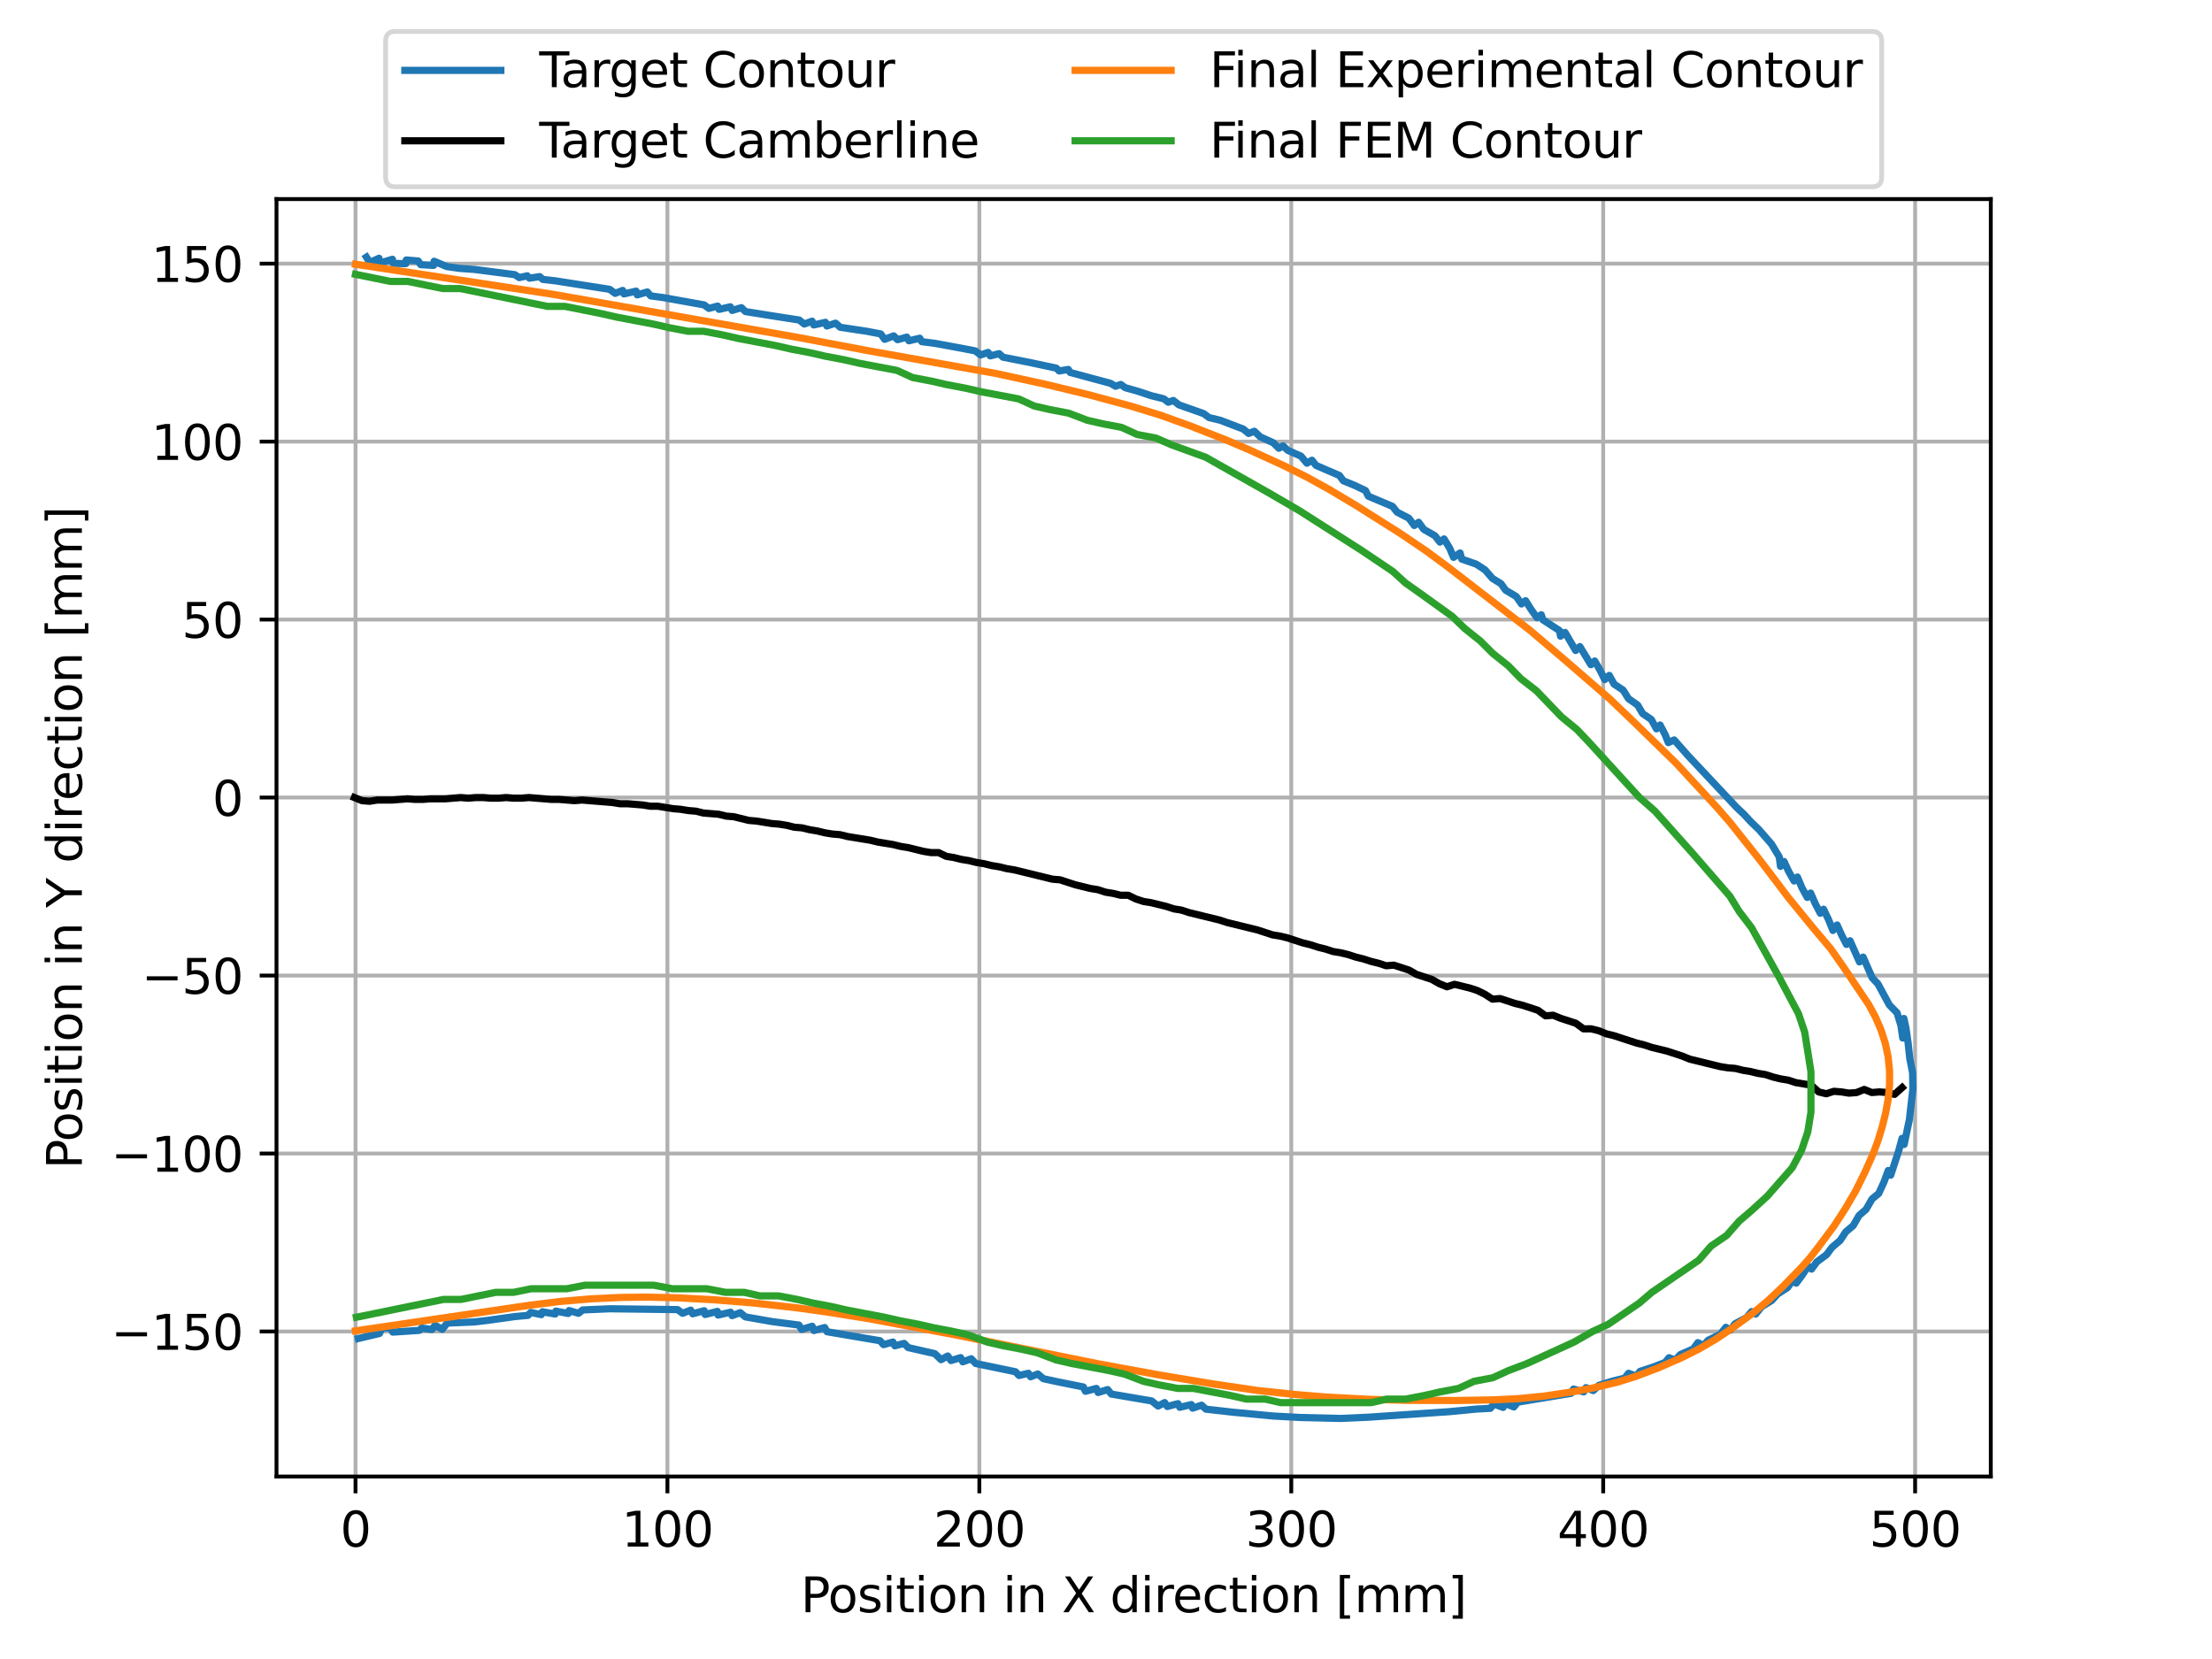 <?xml version="1.0" encoding="utf-8" standalone="no"?>
<!DOCTYPE svg PUBLIC "-//W3C//DTD SVG 1.1//EN"
  "http://www.w3.org/Graphics/SVG/1.1/DTD/svg11.dtd">
<svg height="345.6pt" version="1.1" viewBox="0 0 460.8 345.6" width="460.8pt" xmlns="http://www.w3.org/2000/svg" xmlns:xlink="http://www.w3.org/1999/xlink">
 <defs>
  <style type="text/css">*{stroke-linecap:butt;stroke-linejoin:round;}</style>
 </defs>
 <g id="figure_1">
  <g id="patch_1">
   <path d="M 0 345.6 
L 460.8 345.6 
L 460.8 0 
L 0 0 
z
" style="fill:#ffffff;"/>
  </g>
  <g id="axes_1">
   <g id="patch_2">
    <path d="M 57.6 307.584 
L 414.72 307.584 
L 414.72 41.472 
L 57.6 41.472 
z
" style="fill:#ffffff;"/>
   </g>
   <g id="matplotlib.axis_1">
    <g id="xtick_1">
     <g id="line2d_1">
      <path clip-path="url(#pd6fbc58d78)" d="M 74.059 307.584 
L 74.059 41.472 
" style="fill:none;stroke:#b0b0b0;stroke-linecap:square;stroke-width:0.8;"/>
     </g>
     <g id="line2d_2">
      <defs>
       <path d="M 0 0 
L 0 3.5 
" id="m09c20e1df4" style="stroke:#000000;stroke-width:0.8;"/>
      </defs>
      <g>
       <use style="stroke:#000000;stroke-width:0.8;" x="74.059" xlink:href="#m09c20e1df4" y="307.584"/>
      </g>
     </g>
     <g id="text_1">
      <!-- 0 -->
      <g transform="translate(70.877 322.182)scale(0.1 -0.1)">
       <defs>
        <path d="M 2034 4250 
Q 1547 4250 1301 3770 
Q 1056 3291 1056 2328 
Q 1056 1369 1301 889 
Q 1547 409 2034 409 
Q 2525 409 2770 889 
Q 3016 1369 3016 2328 
Q 3016 3291 2770 3770 
Q 2525 4250 2034 4250 
z
M 2034 4750 
Q 2819 4750 3233 4129 
Q 3647 3509 3647 2328 
Q 3647 1150 3233 529 
Q 2819 -91 2034 -91 
Q 1250 -91 836 529 
Q 422 1150 422 2328 
Q 422 3509 836 4129 
Q 1250 4750 2034 4750 
z
" id="DejaVuSans-30" transform="scale(0.016)"/>
       </defs>
       <use xlink:href="#DejaVuSans-30"/>
      </g>
     </g>
    </g>
    <g id="xtick_2">
     <g id="line2d_3">
      <path clip-path="url(#pd6fbc58d78)" d="M 139.038 307.584 
L 139.038 41.472 
" style="fill:none;stroke:#b0b0b0;stroke-linecap:square;stroke-width:0.8;"/>
     </g>
     <g id="line2d_4">
      <g>
       <use style="stroke:#000000;stroke-width:0.8;" x="139.038" xlink:href="#m09c20e1df4" y="307.584"/>
      </g>
     </g>
     <g id="text_2">
      <!-- 100 -->
      <g transform="translate(129.494 322.182)scale(0.1 -0.1)">
       <defs>
        <path d="M 794 531 
L 1825 531 
L 1825 4091 
L 703 3866 
L 703 4441 
L 1819 4666 
L 2450 4666 
L 2450 531 
L 3481 531 
L 3481 0 
L 794 0 
L 794 531 
z
" id="DejaVuSans-31" transform="scale(0.016)"/>
       </defs>
       <use xlink:href="#DejaVuSans-31"/>
       <use x="63.623" xlink:href="#DejaVuSans-30"/>
       <use x="127.246" xlink:href="#DejaVuSans-30"/>
      </g>
     </g>
    </g>
    <g id="xtick_3">
     <g id="line2d_5">
      <path clip-path="url(#pd6fbc58d78)" d="M 204.017 307.584 
L 204.017 41.472 
" style="fill:none;stroke:#b0b0b0;stroke-linecap:square;stroke-width:0.8;"/>
     </g>
     <g id="line2d_6">
      <g>
       <use style="stroke:#000000;stroke-width:0.8;" x="204.017" xlink:href="#m09c20e1df4" y="307.584"/>
      </g>
     </g>
     <g id="text_3">
      <!-- 200 -->
      <g transform="translate(194.473 322.182)scale(0.1 -0.1)">
       <defs>
        <path d="M 1228 531 
L 3431 531 
L 3431 0 
L 469 0 
L 469 531 
Q 828 903 1448 1529 
Q 2069 2156 2228 2338 
Q 2531 2678 2651 2914 
Q 2772 3150 2772 3378 
Q 2772 3750 2511 3984 
Q 2250 4219 1831 4219 
Q 1534 4219 1204 4116 
Q 875 4013 500 3803 
L 500 4441 
Q 881 4594 1212 4672 
Q 1544 4750 1819 4750 
Q 2544 4750 2975 4387 
Q 3406 4025 3406 3419 
Q 3406 3131 3298 2873 
Q 3191 2616 2906 2266 
Q 2828 2175 2409 1742 
Q 1991 1309 1228 531 
z
" id="DejaVuSans-32" transform="scale(0.016)"/>
       </defs>
       <use xlink:href="#DejaVuSans-32"/>
       <use x="63.623" xlink:href="#DejaVuSans-30"/>
       <use x="127.246" xlink:href="#DejaVuSans-30"/>
      </g>
     </g>
    </g>
    <g id="xtick_4">
     <g id="line2d_7">
      <path clip-path="url(#pd6fbc58d78)" d="M 268.996 307.584 
L 268.996 41.472 
" style="fill:none;stroke:#b0b0b0;stroke-linecap:square;stroke-width:0.8;"/>
     </g>
     <g id="line2d_8">
      <g>
       <use style="stroke:#000000;stroke-width:0.8;" x="268.996" xlink:href="#m09c20e1df4" y="307.584"/>
      </g>
     </g>
     <g id="text_4">
      <!-- 300 -->
      <g transform="translate(259.452 322.182)scale(0.1 -0.1)">
       <defs>
        <path d="M 2597 2516 
Q 3050 2419 3304 2112 
Q 3559 1806 3559 1356 
Q 3559 666 3084 287 
Q 2609 -91 1734 -91 
Q 1441 -91 1130 -33 
Q 819 25 488 141 
L 488 750 
Q 750 597 1062 519 
Q 1375 441 1716 441 
Q 2309 441 2620 675 
Q 2931 909 2931 1356 
Q 2931 1769 2642 2001 
Q 2353 2234 1838 2234 
L 1294 2234 
L 1294 2753 
L 1863 2753 
Q 2328 2753 2575 2939 
Q 2822 3125 2822 3475 
Q 2822 3834 2567 4026 
Q 2313 4219 1838 4219 
Q 1578 4219 1281 4162 
Q 984 4106 628 3988 
L 628 4550 
Q 988 4650 1302 4700 
Q 1616 4750 1894 4750 
Q 2613 4750 3031 4423 
Q 3450 4097 3450 3541 
Q 3450 3153 3228 2886 
Q 3006 2619 2597 2516 
z
" id="DejaVuSans-33" transform="scale(0.016)"/>
       </defs>
       <use xlink:href="#DejaVuSans-33"/>
       <use x="63.623" xlink:href="#DejaVuSans-30"/>
       <use x="127.246" xlink:href="#DejaVuSans-30"/>
      </g>
     </g>
    </g>
    <g id="xtick_5">
     <g id="line2d_9">
      <path clip-path="url(#pd6fbc58d78)" d="M 333.975 307.584 
L 333.975 41.472 
" style="fill:none;stroke:#b0b0b0;stroke-linecap:square;stroke-width:0.8;"/>
     </g>
     <g id="line2d_10">
      <g>
       <use style="stroke:#000000;stroke-width:0.8;" x="333.975" xlink:href="#m09c20e1df4" y="307.584"/>
      </g>
     </g>
     <g id="text_5">
      <!-- 400 -->
      <g transform="translate(324.431 322.182)scale(0.1 -0.1)">
       <defs>
        <path d="M 2419 4116 
L 825 1625 
L 2419 1625 
L 2419 4116 
z
M 2253 4666 
L 3047 4666 
L 3047 1625 
L 3713 1625 
L 3713 1100 
L 3047 1100 
L 3047 0 
L 2419 0 
L 2419 1100 
L 313 1100 
L 313 1709 
L 2253 4666 
z
" id="DejaVuSans-34" transform="scale(0.016)"/>
       </defs>
       <use xlink:href="#DejaVuSans-34"/>
       <use x="63.623" xlink:href="#DejaVuSans-30"/>
       <use x="127.246" xlink:href="#DejaVuSans-30"/>
      </g>
     </g>
    </g>
    <g id="xtick_6">
     <g id="line2d_11">
      <path clip-path="url(#pd6fbc58d78)" d="M 398.954 307.584 
L 398.954 41.472 
" style="fill:none;stroke:#b0b0b0;stroke-linecap:square;stroke-width:0.8;"/>
     </g>
     <g id="line2d_12">
      <g>
       <use style="stroke:#000000;stroke-width:0.8;" x="398.954" xlink:href="#m09c20e1df4" y="307.584"/>
      </g>
     </g>
     <g id="text_6">
      <!-- 500 -->
      <g transform="translate(389.41 322.182)scale(0.1 -0.1)">
       <defs>
        <path d="M 691 4666 
L 3169 4666 
L 3169 4134 
L 1269 4134 
L 1269 2991 
Q 1406 3038 1543 3061 
Q 1681 3084 1819 3084 
Q 2600 3084 3056 2656 
Q 3513 2228 3513 1497 
Q 3513 744 3044 326 
Q 2575 -91 1722 -91 
Q 1428 -91 1123 -41 
Q 819 9 494 109 
L 494 744 
Q 775 591 1075 516 
Q 1375 441 1709 441 
Q 2250 441 2565 725 
Q 2881 1009 2881 1497 
Q 2881 1984 2565 2268 
Q 2250 2553 1709 2553 
Q 1456 2553 1204 2497 
Q 953 2441 691 2322 
L 691 4666 
z
" id="DejaVuSans-35" transform="scale(0.016)"/>
       </defs>
       <use xlink:href="#DejaVuSans-35"/>
       <use x="63.623" xlink:href="#DejaVuSans-30"/>
       <use x="127.246" xlink:href="#DejaVuSans-30"/>
      </g>
     </g>
    </g>
    <g id="text_7">
     <!-- Position in X direction [mm] -->
     <g transform="translate(166.805 335.861)scale(0.1 -0.1)">
      <defs>
       <path d="M 1259 4147 
L 1259 2394 
L 2053 2394 
Q 2494 2394 2734 2622 
Q 2975 2850 2975 3272 
Q 2975 3691 2734 3919 
Q 2494 4147 2053 4147 
L 1259 4147 
z
M 628 4666 
L 2053 4666 
Q 2838 4666 3239 4311 
Q 3641 3956 3641 3272 
Q 3641 2581 3239 2228 
Q 2838 1875 2053 1875 
L 1259 1875 
L 1259 0 
L 628 0 
L 628 4666 
z
" id="DejaVuSans-50" transform="scale(0.016)"/>
       <path d="M 1959 3097 
Q 1497 3097 1228 2736 
Q 959 2375 959 1747 
Q 959 1119 1226 758 
Q 1494 397 1959 397 
Q 2419 397 2687 759 
Q 2956 1122 2956 1747 
Q 2956 2369 2687 2733 
Q 2419 3097 1959 3097 
z
M 1959 3584 
Q 2709 3584 3137 3096 
Q 3566 2609 3566 1747 
Q 3566 888 3137 398 
Q 2709 -91 1959 -91 
Q 1206 -91 779 398 
Q 353 888 353 1747 
Q 353 2609 779 3096 
Q 1206 3584 1959 3584 
z
" id="DejaVuSans-6f" transform="scale(0.016)"/>
       <path d="M 2834 3397 
L 2834 2853 
Q 2591 2978 2328 3040 
Q 2066 3103 1784 3103 
Q 1356 3103 1142 2972 
Q 928 2841 928 2578 
Q 928 2378 1081 2264 
Q 1234 2150 1697 2047 
L 1894 2003 
Q 2506 1872 2764 1633 
Q 3022 1394 3022 966 
Q 3022 478 2636 193 
Q 2250 -91 1575 -91 
Q 1294 -91 989 -36 
Q 684 19 347 128 
L 347 722 
Q 666 556 975 473 
Q 1284 391 1588 391 
Q 1994 391 2212 530 
Q 2431 669 2431 922 
Q 2431 1156 2273 1281 
Q 2116 1406 1581 1522 
L 1381 1569 
Q 847 1681 609 1914 
Q 372 2147 372 2553 
Q 372 3047 722 3315 
Q 1072 3584 1716 3584 
Q 2034 3584 2315 3537 
Q 2597 3491 2834 3397 
z
" id="DejaVuSans-73" transform="scale(0.016)"/>
       <path d="M 603 3500 
L 1178 3500 
L 1178 0 
L 603 0 
L 603 3500 
z
M 603 4863 
L 1178 4863 
L 1178 4134 
L 603 4134 
L 603 4863 
z
" id="DejaVuSans-69" transform="scale(0.016)"/>
       <path d="M 1172 4494 
L 1172 3500 
L 2356 3500 
L 2356 3053 
L 1172 3053 
L 1172 1153 
Q 1172 725 1289 603 
Q 1406 481 1766 481 
L 2356 481 
L 2356 0 
L 1766 0 
Q 1100 0 847 248 
Q 594 497 594 1153 
L 594 3053 
L 172 3053 
L 172 3500 
L 594 3500 
L 594 4494 
L 1172 4494 
z
" id="DejaVuSans-74" transform="scale(0.016)"/>
       <path d="M 3513 2113 
L 3513 0 
L 2938 0 
L 2938 2094 
Q 2938 2591 2744 2837 
Q 2550 3084 2163 3084 
Q 1697 3084 1428 2787 
Q 1159 2491 1159 1978 
L 1159 0 
L 581 0 
L 581 3500 
L 1159 3500 
L 1159 2956 
Q 1366 3272 1645 3428 
Q 1925 3584 2291 3584 
Q 2894 3584 3203 3211 
Q 3513 2838 3513 2113 
z
" id="DejaVuSans-6e" transform="scale(0.016)"/>
       <path id="DejaVuSans-20" transform="scale(0.016)"/>
       <path d="M 403 4666 
L 1081 4666 
L 2241 2931 
L 3406 4666 
L 4084 4666 
L 2584 2425 
L 4184 0 
L 3506 0 
L 2194 1984 
L 872 0 
L 191 0 
L 1856 2491 
L 403 4666 
z
" id="DejaVuSans-58" transform="scale(0.016)"/>
       <path d="M 2906 2969 
L 2906 4863 
L 3481 4863 
L 3481 0 
L 2906 0 
L 2906 525 
Q 2725 213 2448 61 
Q 2172 -91 1784 -91 
Q 1150 -91 751 415 
Q 353 922 353 1747 
Q 353 2572 751 3078 
Q 1150 3584 1784 3584 
Q 2172 3584 2448 3432 
Q 2725 3281 2906 2969 
z
M 947 1747 
Q 947 1113 1208 752 
Q 1469 391 1925 391 
Q 2381 391 2643 752 
Q 2906 1113 2906 1747 
Q 2906 2381 2643 2742 
Q 2381 3103 1925 3103 
Q 1469 3103 1208 2742 
Q 947 2381 947 1747 
z
" id="DejaVuSans-64" transform="scale(0.016)"/>
       <path d="M 2631 2963 
Q 2534 3019 2420 3045 
Q 2306 3072 2169 3072 
Q 1681 3072 1420 2755 
Q 1159 2438 1159 1844 
L 1159 0 
L 581 0 
L 581 3500 
L 1159 3500 
L 1159 2956 
Q 1341 3275 1631 3429 
Q 1922 3584 2338 3584 
Q 2397 3584 2469 3576 
Q 2541 3569 2628 3553 
L 2631 2963 
z
" id="DejaVuSans-72" transform="scale(0.016)"/>
       <path d="M 3597 1894 
L 3597 1613 
L 953 1613 
Q 991 1019 1311 708 
Q 1631 397 2203 397 
Q 2534 397 2845 478 
Q 3156 559 3463 722 
L 3463 178 
Q 3153 47 2828 -22 
Q 2503 -91 2169 -91 
Q 1331 -91 842 396 
Q 353 884 353 1716 
Q 353 2575 817 3079 
Q 1281 3584 2069 3584 
Q 2775 3584 3186 3129 
Q 3597 2675 3597 1894 
z
M 3022 2063 
Q 3016 2534 2758 2815 
Q 2500 3097 2075 3097 
Q 1594 3097 1305 2825 
Q 1016 2553 972 2059 
L 3022 2063 
z
" id="DejaVuSans-65" transform="scale(0.016)"/>
       <path d="M 3122 3366 
L 3122 2828 
Q 2878 2963 2633 3030 
Q 2388 3097 2138 3097 
Q 1578 3097 1268 2742 
Q 959 2388 959 1747 
Q 959 1106 1268 751 
Q 1578 397 2138 397 
Q 2388 397 2633 464 
Q 2878 531 3122 666 
L 3122 134 
Q 2881 22 2623 -34 
Q 2366 -91 2075 -91 
Q 1284 -91 818 406 
Q 353 903 353 1747 
Q 353 2603 823 3093 
Q 1294 3584 2113 3584 
Q 2378 3584 2631 3529 
Q 2884 3475 3122 3366 
z
" id="DejaVuSans-63" transform="scale(0.016)"/>
       <path d="M 550 4863 
L 1875 4863 
L 1875 4416 
L 1125 4416 
L 1125 -397 
L 1875 -397 
L 1875 -844 
L 550 -844 
L 550 4863 
z
" id="DejaVuSans-5b" transform="scale(0.016)"/>
       <path d="M 3328 2828 
Q 3544 3216 3844 3400 
Q 4144 3584 4550 3584 
Q 5097 3584 5394 3201 
Q 5691 2819 5691 2113 
L 5691 0 
L 5113 0 
L 5113 2094 
Q 5113 2597 4934 2840 
Q 4756 3084 4391 3084 
Q 3944 3084 3684 2787 
Q 3425 2491 3425 1978 
L 3425 0 
L 2847 0 
L 2847 2094 
Q 2847 2600 2669 2842 
Q 2491 3084 2119 3084 
Q 1678 3084 1418 2786 
Q 1159 2488 1159 1978 
L 1159 0 
L 581 0 
L 581 3500 
L 1159 3500 
L 1159 2956 
Q 1356 3278 1631 3431 
Q 1906 3584 2284 3584 
Q 2666 3584 2933 3390 
Q 3200 3197 3328 2828 
z
" id="DejaVuSans-6d" transform="scale(0.016)"/>
       <path d="M 1947 4863 
L 1947 -844 
L 622 -844 
L 622 -397 
L 1369 -397 
L 1369 4416 
L 622 4416 
L 622 4863 
L 1947 4863 
z
" id="DejaVuSans-5d" transform="scale(0.016)"/>
      </defs>
      <use xlink:href="#DejaVuSans-50"/>
      <use x="56.678" xlink:href="#DejaVuSans-6f"/>
      <use x="117.859" xlink:href="#DejaVuSans-73"/>
      <use x="169.959" xlink:href="#DejaVuSans-69"/>
      <use x="197.742" xlink:href="#DejaVuSans-74"/>
      <use x="236.951" xlink:href="#DejaVuSans-69"/>
      <use x="264.734" xlink:href="#DejaVuSans-6f"/>
      <use x="325.916" xlink:href="#DejaVuSans-6e"/>
      <use x="389.295" xlink:href="#DejaVuSans-20"/>
      <use x="421.082" xlink:href="#DejaVuSans-69"/>
      <use x="448.865" xlink:href="#DejaVuSans-6e"/>
      <use x="512.244" xlink:href="#DejaVuSans-20"/>
      <use x="544.031" xlink:href="#DejaVuSans-58"/>
      <use x="612.537" xlink:href="#DejaVuSans-20"/>
      <use x="644.324" xlink:href="#DejaVuSans-64"/>
      <use x="707.801" xlink:href="#DejaVuSans-69"/>
      <use x="735.584" xlink:href="#DejaVuSans-72"/>
      <use x="774.447" xlink:href="#DejaVuSans-65"/>
      <use x="835.971" xlink:href="#DejaVuSans-63"/>
      <use x="890.951" xlink:href="#DejaVuSans-74"/>
      <use x="930.16" xlink:href="#DejaVuSans-69"/>
      <use x="957.943" xlink:href="#DejaVuSans-6f"/>
      <use x="1019.125" xlink:href="#DejaVuSans-6e"/>
      <use x="1082.504" xlink:href="#DejaVuSans-20"/>
      <use x="1114.291" xlink:href="#DejaVuSans-5b"/>
      <use x="1153.305" xlink:href="#DejaVuSans-6d"/>
      <use x="1250.717" xlink:href="#DejaVuSans-6d"/>
      <use x="1348.129" xlink:href="#DejaVuSans-5d"/>
     </g>
    </g>
   </g>
   <g id="matplotlib.axis_2">
    <g id="ytick_1">
     <g id="line2d_13">
      <path clip-path="url(#pd6fbc58d78)" d="M 57.6 277.369 
L 414.72 277.369 
" style="fill:none;stroke:#b0b0b0;stroke-linecap:square;stroke-width:0.8;"/>
     </g>
     <g id="line2d_14">
      <defs>
       <path d="M 0 0 
L -3.5 0 
" id="m21bf55f137" style="stroke:#000000;stroke-width:0.8;"/>
      </defs>
      <g>
       <use style="stroke:#000000;stroke-width:0.8;" x="57.6" xlink:href="#m21bf55f137" y="277.369"/>
      </g>
     </g>
     <g id="text_8">
      <!-- −150 -->
      <g transform="translate(23.133 281.168)scale(0.1 -0.1)">
       <defs>
        <path d="M 678 2272 
L 4684 2272 
L 4684 1741 
L 678 1741 
L 678 2272 
z
" id="DejaVuSans-2212" transform="scale(0.016)"/>
       </defs>
       <use xlink:href="#DejaVuSans-2212"/>
       <use x="83.789" xlink:href="#DejaVuSans-31"/>
       <use x="147.412" xlink:href="#DejaVuSans-35"/>
       <use x="211.035" xlink:href="#DejaVuSans-30"/>
      </g>
     </g>
    </g>
    <g id="ytick_2">
     <g id="line2d_15">
      <path clip-path="url(#pd6fbc58d78)" d="M 57.6 240.295 
L 414.72 240.295 
" style="fill:none;stroke:#b0b0b0;stroke-linecap:square;stroke-width:0.8;"/>
     </g>
     <g id="line2d_16">
      <g>
       <use style="stroke:#000000;stroke-width:0.8;" x="57.6" xlink:href="#m21bf55f137" y="240.295"/>
      </g>
     </g>
     <g id="text_9">
      <!-- −100 -->
      <g transform="translate(23.133 244.094)scale(0.1 -0.1)">
       <use xlink:href="#DejaVuSans-2212"/>
       <use x="83.789" xlink:href="#DejaVuSans-31"/>
       <use x="147.412" xlink:href="#DejaVuSans-30"/>
       <use x="211.035" xlink:href="#DejaVuSans-30"/>
      </g>
     </g>
    </g>
    <g id="ytick_3">
     <g id="line2d_17">
      <path clip-path="url(#pd6fbc58d78)" d="M 57.6 203.22 
L 414.72 203.22 
" style="fill:none;stroke:#b0b0b0;stroke-linecap:square;stroke-width:0.8;"/>
     </g>
     <g id="line2d_18">
      <g>
       <use style="stroke:#000000;stroke-width:0.8;" x="57.6" xlink:href="#m21bf55f137" y="203.22"/>
      </g>
     </g>
     <g id="text_10">
      <!-- −50 -->
      <g transform="translate(29.495 207.019)scale(0.1 -0.1)">
       <use xlink:href="#DejaVuSans-2212"/>
       <use x="83.789" xlink:href="#DejaVuSans-35"/>
       <use x="147.412" xlink:href="#DejaVuSans-30"/>
      </g>
     </g>
    </g>
    <g id="ytick_4">
     <g id="line2d_19">
      <path clip-path="url(#pd6fbc58d78)" d="M 57.6 166.145 
L 414.72 166.145 
" style="fill:none;stroke:#b0b0b0;stroke-linecap:square;stroke-width:0.8;"/>
     </g>
     <g id="line2d_20">
      <g>
       <use style="stroke:#000000;stroke-width:0.8;" x="57.6" xlink:href="#m21bf55f137" y="166.145"/>
      </g>
     </g>
     <g id="text_11">
      <!-- 0 -->
      <g transform="translate(44.237 169.945)scale(0.1 -0.1)">
       <use xlink:href="#DejaVuSans-30"/>
      </g>
     </g>
    </g>
    <g id="ytick_5">
     <g id="line2d_21">
      <path clip-path="url(#pd6fbc58d78)" d="M 57.6 129.071 
L 414.72 129.071 
" style="fill:none;stroke:#b0b0b0;stroke-linecap:square;stroke-width:0.8;"/>
     </g>
     <g id="line2d_22">
      <g>
       <use style="stroke:#000000;stroke-width:0.8;" x="57.6" xlink:href="#m21bf55f137" y="129.071"/>
      </g>
     </g>
     <g id="text_12">
      <!-- 50 -->
      <g transform="translate(37.875 132.87)scale(0.1 -0.1)">
       <use xlink:href="#DejaVuSans-35"/>
       <use x="63.623" xlink:href="#DejaVuSans-30"/>
      </g>
     </g>
    </g>
    <g id="ytick_6">
     <g id="line2d_23">
      <path clip-path="url(#pd6fbc58d78)" d="M 57.6 91.996 
L 414.72 91.996 
" style="fill:none;stroke:#b0b0b0;stroke-linecap:square;stroke-width:0.8;"/>
     </g>
     <g id="line2d_24">
      <g>
       <use style="stroke:#000000;stroke-width:0.8;" x="57.6" xlink:href="#m21bf55f137" y="91.996"/>
      </g>
     </g>
     <g id="text_13">
      <!-- 100 -->
      <g transform="translate(31.512 95.796)scale(0.1 -0.1)">
       <use xlink:href="#DejaVuSans-31"/>
       <use x="63.623" xlink:href="#DejaVuSans-30"/>
       <use x="127.246" xlink:href="#DejaVuSans-30"/>
      </g>
     </g>
    </g>
    <g id="ytick_7">
     <g id="line2d_25">
      <path clip-path="url(#pd6fbc58d78)" d="M 57.6 54.922 
L 414.72 54.922 
" style="fill:none;stroke:#b0b0b0;stroke-linecap:square;stroke-width:0.8;"/>
     </g>
     <g id="line2d_26">
      <g>
       <use style="stroke:#000000;stroke-width:0.8;" x="57.6" xlink:href="#m21bf55f137" y="54.922"/>
      </g>
     </g>
     <g id="text_14">
      <!-- 150 -->
      <g transform="translate(31.512 58.721)scale(0.1 -0.1)">
       <use xlink:href="#DejaVuSans-31"/>
       <use x="63.623" xlink:href="#DejaVuSans-35"/>
       <use x="127.246" xlink:href="#DejaVuSans-30"/>
      </g>
     </g>
    </g>
    <g id="text_15">
     <!-- Position in Y direction [mm] -->
     <g transform="translate(17.053 243.512)rotate(-90)scale(0.1 -0.1)">
      <defs>
       <path d="M -13 4666 
L 666 4666 
L 1959 2747 
L 3244 4666 
L 3922 4666 
L 2272 2222 
L 2272 0 
L 1638 0 
L 1638 2222 
L -13 4666 
z
" id="DejaVuSans-59" transform="scale(0.016)"/>
      </defs>
      <use xlink:href="#DejaVuSans-50"/>
      <use x="56.678" xlink:href="#DejaVuSans-6f"/>
      <use x="117.859" xlink:href="#DejaVuSans-73"/>
      <use x="169.959" xlink:href="#DejaVuSans-69"/>
      <use x="197.742" xlink:href="#DejaVuSans-74"/>
      <use x="236.951" xlink:href="#DejaVuSans-69"/>
      <use x="264.734" xlink:href="#DejaVuSans-6f"/>
      <use x="325.916" xlink:href="#DejaVuSans-6e"/>
      <use x="389.295" xlink:href="#DejaVuSans-20"/>
      <use x="421.082" xlink:href="#DejaVuSans-69"/>
      <use x="448.865" xlink:href="#DejaVuSans-6e"/>
      <use x="512.244" xlink:href="#DejaVuSans-20"/>
      <use x="544.031" xlink:href="#DejaVuSans-59"/>
      <use x="605.115" xlink:href="#DejaVuSans-20"/>
      <use x="636.902" xlink:href="#DejaVuSans-64"/>
      <use x="700.379" xlink:href="#DejaVuSans-69"/>
      <use x="728.162" xlink:href="#DejaVuSans-72"/>
      <use x="767.025" xlink:href="#DejaVuSans-65"/>
      <use x="828.549" xlink:href="#DejaVuSans-63"/>
      <use x="883.529" xlink:href="#DejaVuSans-74"/>
      <use x="922.738" xlink:href="#DejaVuSans-69"/>
      <use x="950.521" xlink:href="#DejaVuSans-6f"/>
      <use x="1011.703" xlink:href="#DejaVuSans-6e"/>
      <use x="1075.082" xlink:href="#DejaVuSans-20"/>
      <use x="1106.869" xlink:href="#DejaVuSans-5b"/>
      <use x="1145.883" xlink:href="#DejaVuSans-6d"/>
      <use x="1243.295" xlink:href="#DejaVuSans-6d"/>
      <use x="1340.707" xlink:href="#DejaVuSans-5d"/>
     </g>
    </g>
   </g>
   <g id="line2d_27">
    <path clip-path="url(#pd6fbc58d78)" d="M 76.333 53.568 
L 77.04 54.688 
L 78.953 53.796 
L 79.099 54.821 
L 81.751 54.011 
L 81.892 54.861 
L 84.539 54.924 
L 84.633 54.159 
L 87.119 54.364 
L 87.647 55.14 
L 90.331 55.285 
L 90.431 54.422 
L 93.08 55.534 
L 95.754 55.912 
L 98.788 56.125 
L 107.228 57.211 
L 108.17 57.828 
L 109.838 57.454 
L 110.295 57.949 
L 112.418 57.624 
L 113.072 58.205 
L 115.726 58.507 
L 126.991 60.27 
L 128.152 61.113 
L 129.71 60.498 
L 129.976 61.227 
L 132.518 60.65 
L 132.742 61.43 
L 134.84 60.818 
L 135.542 61.636 
L 138.287 62.01 
L 146.687 63.519 
L 147.663 64.247 
L 149.507 63.758 
L 149.795 64.448 
L 152.143 63.912 
L 152.522 64.671 
L 154.444 64.094 
L 155.301 64.908 
L 160.86 65.791 
L 166.489 66.669 
L 167.552 67.503 
L 169.175 66.904 
L 169.52 67.695 
L 171.961 67.142 
L 172.248 67.912 
L 174.061 67.318 
L 175.04 68.175 
L 180.616 69.02 
L 183.47 69.565 
L 184.296 70.688 
L 186.175 69.97 
L 186.976 70.764 
L 188.902 70.231 
L 189.341 70.992 
L 191.604 70.459 
L 192.021 71.175 
L 194.743 71.52 
L 200.368 72.559 
L 203.164 73.096 
L 204.284 73.938 
L 205.839 73.411 
L 206.279 74.134 
L 208.144 73.673 
L 208.945 74.412 
L 214.486 75.501 
L 220.053 76.693 
L 220.651 77.276 
L 222.547 76.958 
L 222.933 77.591 
L 231.312 79.846 
L 232.392 80.463 
L 233.475 80.092 
L 234.419 80.771 
L 237.128 81.53 
L 239.801 82.421 
L 242.448 83.084 
L 243.369 83.794 
L 244.426 83.423 
L 245.593 84.343 
L 250.745 86.162 
L 251.859 86.987 
L 254.185 87.547 
L 259.005 89.383 
L 260.112 90.295 
L 261.301 89.835 
L 262.517 90.997 
L 265.243 92.232 
L 266.412 93.381 
L 267.275 92.882 
L 268.288 93.831 
L 270.993 95.008 
L 272.256 96.496 
L 273.301 95.87 
L 274.155 96.955 
L 279.025 99.052 
L 279.847 100.159 
L 282.248 101.14 
L 284.455 102.193 
L 285.048 103.366 
L 290.094 105.493 
L 291.028 106.677 
L 293.486 107.95 
L 294.617 109.471 
L 295.523 108.798 
L 296.594 110.274 
L 298.915 111.595 
L 299.966 112.934 
L 300.822 112.268 
L 302.006 114.228 
L 302.801 116.109 
L 304.166 115.189 
L 304.517 116.479 
L 307.489 117.503 
L 309.349 118.708 
L 310.912 120.501 
L 312.684 121.594 
L 313.651 122.951 
L 315.878 124.271 
L 316.955 125.822 
L 317.815 125.139 
L 318.915 126.898 
L 320.188 128.69 
L 321.073 128.061 
L 321.429 129.13 
L 324.877 131.365 
L 325.08 132.525 
L 326.03 131.75 
L 328.236 135.513 
L 329.116 134.697 
L 331.414 138.469 
L 332.207 137.701 
L 333.288 139.557 
L 334.299 141.573 
L 335.244 140.701 
L 336.244 142.515 
L 338.134 143.772 
L 339.244 145.546 
L 341.152 146.88 
L 342.185 148.645 
L 344.007 149.896 
L 345.071 151.833 
L 345.823 151.03 
L 346.888 153.055 
L 347.537 154.7 
L 348.769 154.147 
L 351.581 157.343 
L 361.805 168.235 
L 363.332 169.672 
L 364.716 171.178 
L 366.422 172.826 
L 369.046 175.846 
L 370.641 178.48 
L 370.904 180.472 
L 371.642 179.461 
L 372.61 181.539 
L 373.736 183.526 
L 374.434 182.696 
L 375.392 184.966 
L 376.485 186.948 
L 377.185 186.033 
L 378.161 188.263 
L 379.206 190.252 
L 379.875 189.405 
L 380.919 191.578 
L 381.829 193.829 
L 382.701 192.683 
L 383.647 194.794 
L 384.652 196.739 
L 385.401 195.978 
L 387.364 200.384 
L 388.12 199.382 
L 390.008 203.689 
L 391.217 204.977 
L 393.584 209.352 
L 395.19 210.982 
L 395.997 213.642 
L 396.383 216.253 
L 396.615 212.167 
L 397.057 214.227 
L 397.491 217.24 
L 397.843 220.503 
L 398.431 223.495 
L 398.487 226.842 
L 397.767 233.209 
L 396.665 238.415 
L 396.229 237.143 
L 395.551 239.681 
L 393.869 244.819 
L 393.349 243.835 
L 392.467 246.236 
L 391.374 248.621 
L 389.993 249.754 
L 388.739 251.933 
L 387.269 253.213 
L 386.055 255.318 
L 384.513 256.621 
L 383.335 258.406 
L 381.629 259.855 
L 380.504 261.375 
L 378.483 262.863 
L 377.376 264.379 
L 376.68 263.75 
L 375.446 265.607 
L 374.185 267.303 
L 373.492 266.696 
L 372.364 268.24 
L 370.255 269.606 
L 369.088 270.91 
L 366.973 272.217 
L 365.742 273.748 
L 364.881 273.228 
L 363.859 274.467 
L 361.439 275.772 
L 360.462 277.105 
L 359.524 276.501 
L 358.383 277.947 
L 355.821 279.207 
L 354.891 280.287 
L 353.706 279.695 
L 352.743 281.001 
L 350.019 282.192 
L 348.979 283.343 
L 347.688 282.833 
L 346.86 283.828 
L 344.309 284.806 
L 341.642 285.684 
L 340.847 286.655 
L 339.253 286.08 
L 338.466 287.079 
L 335.849 287.732 
L 333.079 288.588 
L 331.9 289.686 
L 330.383 289.069 
L 329.912 289.953 
L 327.797 289.368 
L 327.275 290.257 
L 316.154 292.099 
L 315.365 293.096 
L 313.379 292.3 
L 313.123 293.19 
L 311.181 292.48 
L 310.47 293.38 
L 307.52 293.539 
L 301.948 294.074 
L 285.128 295.224 
L 279.261 295.488 
L 270.957 295.29 
L 265.309 294.987 
L 256.849 294.19 
L 251.218 293.556 
L 250.306 292.727 
L 248.443 293.348 
L 248.181 292.596 
L 245.763 293.165 
L 245.398 292.408 
L 243.176 293 
L 242.625 292.183 
L 241.249 292.906 
L 239.896 291.838 
L 231.505 290.407 
L 230.747 289.476 
L 228.757 290.084 
L 228.398 289.235 
L 226.12 289.832 
L 225.68 288.929 
L 220.132 287.812 
L 217.346 287.205 
L 216.195 286.225 
L 214.686 286.808 
L 214.236 286.078 
L 212.284 286.539 
L 211.539 285.759 
L 203.249 284.04 
L 202.342 283.058 
L 200.557 283.692 
L 200.124 282.819 
L 198.099 283.427 
L 197.431 282.477 
L 196.037 283.245 
L 194.736 281.987 
L 189.182 280.726 
L 188.347 279.852 
L 186.405 280.355 
L 186.019 279.571 
L 184.05 280.111 
L 183.328 279.297 
L 172.287 277.426 
L 171.796 276.548 
L 169.55 277.179 
L 169.189 276.285 
L 166.995 276.943 
L 166.427 276.032 
L 160.883 275.317 
L 155.274 274.331 
L 154.211 273.454 
L 152.503 274.071 
L 152.196 273.356 
L 149.587 273.953 
L 149.447 273.186 
L 146.894 273.833 
L 146.692 273.043 
L 144.293 273.691 
L 143.881 272.925 
L 142.188 273.583 
L 141.157 272.817 
L 127.003 272.64 
L 121.379 272.888 
L 120.513 273.583 
L 118.55 273.008 
L 118.382 273.625 
L 115.797 273.127 
L 115.65 273.738 
L 112.983 273.272 
L 112.773 273.868 
L 110.564 273.407 
L 109.992 274.014 
L 107.262 274.264 
L 101.604 275.057 
L 98.808 275.386 
L 93.146 275.626 
L 92.128 276.924 
L 90.627 276.082 
L 89.983 276.966 
L 87.818 276.655 
L 87.348 277.143 
L 81.822 277.503 
L 81.396 276.657 
L 79.63 276.619 
L 79.046 277.794 
L 74.651 278.832 
L 74.651 278.832 
" style="fill:none;stroke:#1f77b4;stroke-linecap:square;stroke-width:1.5;"/>
   </g>
   <g id="line2d_28">
    <path clip-path="url(#pd6fbc58d78)" d="M 73.833 166.145 
L 75.413 166.79 
L 76.994 166.918 
L 78.574 166.661 
L 81.735 166.661 
L 84.896 166.403 
L 86.476 166.532 
L 88.057 166.532 
L 89.637 166.403 
L 92.798 166.403 
L 95.959 166.145 
L 97.54 166.274 
L 99.12 166.145 
L 100.701 166.145 
L 102.281 166.274 
L 103.862 166.274 
L 105.442 166.145 
L 107.023 166.274 
L 108.603 166.274 
L 110.183 166.145 
L 114.925 166.532 
L 116.505 166.532 
L 119.666 166.79 
L 121.247 166.661 
L 127.569 167.176 
L 129.149 167.434 
L 130.73 167.434 
L 133.89 167.691 
L 135.471 167.949 
L 137.051 167.949 
L 140.212 168.464 
L 141.793 168.593 
L 143.373 168.851 
L 144.954 168.98 
L 146.534 169.366 
L 149.695 169.624 
L 151.276 170.01 
L 152.856 170.139 
L 156.017 170.912 
L 157.597 171.041 
L 160.758 171.556 
L 162.339 171.685 
L 163.919 171.942 
L 165.5 172.329 
L 167.08 172.458 
L 168.661 172.844 
L 170.241 173.102 
L 171.822 173.488 
L 173.402 173.746 
L 174.983 173.875 
L 176.563 174.261 
L 181.304 175.034 
L 182.885 175.421 
L 186.046 175.936 
L 187.626 176.322 
L 189.207 176.58 
L 192.368 177.353 
L 193.948 177.611 
L 195.529 177.611 
L 197.109 178.384 
L 198.69 178.641 
L 200.27 179.028 
L 201.85 179.285 
L 203.431 179.672 
L 205.011 179.929 
L 206.592 180.316 
L 208.172 180.574 
L 209.753 180.96 
L 211.333 181.218 
L 219.236 183.15 
L 220.816 183.279 
L 223.977 184.309 
L 227.138 185.082 
L 228.718 185.34 
L 230.299 185.855 
L 231.879 186.113 
L 233.46 186.499 
L 235.04 186.499 
L 236.621 187.272 
L 238.201 187.788 
L 239.782 188.045 
L 242.943 188.818 
L 244.523 189.333 
L 246.104 189.591 
L 247.684 190.106 
L 254.006 191.652 
L 255.586 192.167 
L 261.908 193.713 
L 265.069 194.744 
L 266.65 195.002 
L 268.23 195.388 
L 271.391 196.419 
L 272.971 196.805 
L 274.552 197.32 
L 276.132 197.707 
L 277.713 198.222 
L 279.293 198.48 
L 280.874 198.866 
L 282.454 199.382 
L 284.035 199.768 
L 285.615 200.283 
L 287.196 200.67 
L 288.776 201.185 
L 290.357 201.056 
L 293.518 202.087 
L 295.098 202.989 
L 298.259 204.019 
L 299.839 204.921 
L 301.42 205.565 
L 303 205.05 
L 306.161 205.823 
L 307.742 206.338 
L 309.322 207.111 
L 310.903 208.141 
L 312.483 208.013 
L 315.644 209.043 
L 317.225 209.43 
L 320.385 210.46 
L 321.966 211.62 
L 323.546 211.491 
L 325.127 212.135 
L 328.288 213.165 
L 329.868 214.325 
L 331.449 214.325 
L 333.029 214.711 
L 334.61 215.355 
L 336.19 215.742 
L 340.932 217.288 
L 342.512 217.674 
L 344.092 218.19 
L 347.253 218.962 
L 350.414 219.993 
L 351.995 220.637 
L 358.317 222.183 
L 359.897 222.441 
L 361.478 222.569 
L 363.058 222.956 
L 364.639 223.214 
L 366.219 223.6 
L 367.799 223.858 
L 369.38 224.373 
L 370.96 224.759 
L 372.541 225.017 
L 374.121 225.532 
L 377.282 226.048 
L 378.863 227.465 
L 380.443 227.851 
L 382.024 227.336 
L 383.604 227.465 
L 385.185 227.722 
L 386.765 227.594 
L 388.345 226.949 
L 389.926 227.594 
L 391.506 227.465 
L 393.087 227.594 
L 394.667 227.98 
L 396.248 226.563 
L 396.248 226.563 
" style="fill:none;stroke:#000000;stroke-linecap:square;stroke-width:1.5;"/>
   </g>
   <g id="line2d_29">
    <path clip-path="url(#pd6fbc58d78)" d="M 74.062 55.051 
L 115.226 61.315 
L 166.529 70.347 
L 180.611 73.016 
L 207.536 77.814 
L 217.733 80.038 
L 226.62 82.186 
L 235.461 84.567 
L 241.728 86.485 
L 247.916 88.713 
L 255.279 91.602 
L 260.144 93.666 
L 267.373 96.968 
L 272.133 99.331 
L 276.807 101.906 
L 282.557 105.338 
L 291.64 111.074 
L 297.219 114.853 
L 301.576 118.073 
L 318.767 131.341 
L 326.047 137.542 
L 335.349 145.601 
L 340.32 150.361 
L 349.197 159.021 
L 357.67 168.194 
L 360.406 171.342 
L 366.501 179.018 
L 369.061 182.365 
L 372.445 186.856 
L 377.757 193.351 
L 381.353 197.619 
L 383.787 201.086 
L 389.312 209.311 
L 390.671 211.833 
L 391.823 214.485 
L 392.721 217.262 
L 393.329 220.14 
L 393.631 223.079 
L 393.628 226.039 
L 393.339 228.981 
L 392.809 231.88 
L 392.099 234.728 
L 391.251 237.527 
L 390.248 240.258 
L 388.487 244.22 
L 386.569 248.085 
L 384.411 251.782 
L 382.098 255.354 
L 378.736 259.868 
L 377.008 262.077 
L 375.161 264.157 
L 371.298 268.113 
L 368.297 270.943 
L 365.149 273.555 
L 360.775 276.746 
L 357.414 278.986 
L 353.949 281.01 
L 350.384 282.794 
L 345.54 284.924 
L 340.611 286.78 
L 336.856 287.951 
L 331.774 289.154 
L 327.933 289.882 
L 321.502 290.859 
L 316.33 291.36 
L 311.144 291.619 
L 303.358 291.753 
L 292.979 291.714 
L 285.199 291.505 
L 276.125 291.019 
L 269.653 290.485 
L 261.9 289.654 
L 252.891 288.327 
L 241.333 286.403 
L 228.52 284.055 
L 199.131 278.101 
L 181.202 274.746 
L 172.206 273.305 
L 165.764 272.412 
L 156.723 271.408 
L 148.956 270.783 
L 141.178 270.358 
L 134.691 270.213 
L 129.5 270.275 
L 123.017 270.579 
L 116.547 271.132 
L 110.098 271.94 
L 74.059 277.24 
L 74.059 277.24 
" style="fill:none;stroke:#ff7f0e;stroke-linecap:square;stroke-width:1.5;"/>
   </g>
   <g id="line2d_30">
    <path clip-path="url(#pd6fbc58d78)" d="M 74.253 274.403 
L 92.383 270.696 
L 96.021 270.696 
L 103.299 269.213 
L 107.003 269.213 
L 110.642 268.471 
L 118.049 268.471 
L 121.883 267.73 
L 136.178 267.73 
L 140.077 268.471 
L 147.225 268.471 
L 151.124 269.213 
L 155.022 269.213 
L 158.271 269.954 
L 162.17 269.954 
L 166.069 270.696 
L 169.318 271.437 
L 173.217 272.179 
L 176.465 272.92 
L 184.263 274.403 
L 187.512 275.145 
L 191.411 275.886 
L 194.66 276.628 
L 198.558 277.369 
L 201.807 278.111 
L 205.706 279.594 
L 208.955 280.335 
L 212.854 281.077 
L 216.103 281.818 
L 220.001 283.301 
L 223.25 284.043 
L 231.048 285.526 
L 234.297 286.267 
L 238.196 287.75 
L 241.445 288.491 
L 245.343 289.233 
L 248.592 289.233 
L 256.39 290.716 
L 259.639 291.457 
L 263.537 291.457 
L 266.786 292.199 
L 285.63 292.199 
L 288.879 291.457 
L 292.778 291.457 
L 296.677 290.716 
L 299.926 289.974 
L 303.824 289.233 
L 307.073 287.75 
L 310.972 287.009 
L 314.221 285.526 
L 318.12 284.043 
L 327.867 279.594 
L 331.765 277.369 
L 335.014 275.886 
L 341.512 271.437 
L 344.111 269.213 
L 353.858 262.539 
L 356.457 259.573 
L 359.706 257.349 
L 362.306 254.383 
L 364.905 252.158 
L 368.154 249.192 
L 373.352 243.261 
L 375.301 239.627 
L 376.601 235.771 
L 377.251 231.693 
L 377.251 223.24 
L 375.951 215.01 
L 374.652 211.154 
L 370.753 203.813 
L 364.905 193.284 
L 362.306 189.873 
L 360.356 186.685 
L 352.559 177.713 
L 344.761 168.978 
L 341.512 166.116 
L 331.116 154.726 
L 328.516 151.983 
L 325.267 149.314 
L 320.069 143.901 
L 316.82 141.38 
L 314.221 138.71 
L 310.972 136.115 
L 308.373 133.52 
L 305.124 130.925 
L 302.525 128.404 
L 296.027 123.732 
L 292.778 121.434 
L 290.179 119.061 
L 283.681 114.686 
L 270.685 106.381 
L 264.187 102.6 
L 251.191 95.259 
L 244.044 92.664 
L 240.795 91.255 
L 236.896 90.513 
L 233.647 89.03 
L 229.748 88.289 
L 226.499 87.547 
L 222.601 86.064 
L 218.702 85.323 
L 215.453 84.581 
L 212.204 83.098 
L 204.406 81.615 
L 201.158 80.874 
L 197.259 80.132 
L 194.01 79.391 
L 190.111 78.65 
L 186.862 77.167 
L 179.065 75.684 
L 175.816 74.942 
L 171.917 74.201 
L 168.668 73.459 
L 164.769 72.718 
L 161.52 71.976 
L 153.723 70.493 
L 150.474 69.752 
L 146.575 69.01 
L 143.326 69.01 
L 139.427 68.269 
L 136.178 67.527 
L 128.381 66.044 
L 125.132 65.303 
L 117.659 63.82 
L 114.021 63.82 
L 95.891 60.112 
L 92.253 60.112 
L 84.975 58.629 
L 81.336 58.629 
L 74.059 57.146 
L 74.059 57.146 
" style="fill:none;stroke:#2ca02c;stroke-linecap:square;stroke-width:1.5;"/>
   </g>
   <g id="patch_3">
    <path d="M 57.6 307.584 
L 57.6 41.472 
" style="fill:none;stroke:#000000;stroke-linecap:square;stroke-linejoin:miter;stroke-width:0.8;"/>
   </g>
   <g id="patch_4">
    <path d="M 414.72 307.584 
L 414.72 41.472 
" style="fill:none;stroke:#000000;stroke-linecap:square;stroke-linejoin:miter;stroke-width:0.8;"/>
   </g>
   <g id="patch_5">
    <path d="M 57.6 307.584 
L 414.72 307.584 
" style="fill:none;stroke:#000000;stroke-linecap:square;stroke-linejoin:miter;stroke-width:0.8;"/>
   </g>
   <g id="patch_6">
    <path d="M 57.6 41.472 
L 414.72 41.472 
" style="fill:none;stroke:#000000;stroke-linecap:square;stroke-linejoin:miter;stroke-width:0.8;"/>
   </g>
   <g id="legend_1">
    <g id="patch_7">
     <path d="M 82.335 38.911 
L 389.985 38.911 
Q 391.985 38.911 391.985 36.911 
L 391.985 8.555 
Q 391.985 6.555 389.985 6.555 
L 82.335 6.555 
Q 80.335 6.555 80.335 8.555 
L 80.335 36.911 
Q 80.335 38.911 82.335 38.911 
z
" style="fill:#ffffff;opacity:0.8;stroke:#cccccc;stroke-linejoin:miter;"/>
    </g>
    <g id="line2d_31">
     <path d="M 84.335 14.654 
L 104.335 14.654 
" style="fill:none;stroke:#1f77b4;stroke-linecap:square;stroke-width:1.5;"/>
    </g>
    <g id="line2d_32"/>
    <g id="text_16">
     <!-- Target Contour -->
     <g transform="translate(112.335 18.154)scale(0.1 -0.1)">
      <defs>
       <path d="M -19 4666 
L 3928 4666 
L 3928 4134 
L 2272 4134 
L 2272 0 
L 1638 0 
L 1638 4134 
L -19 4134 
L -19 4666 
z
" id="DejaVuSans-54" transform="scale(0.016)"/>
       <path d="M 2194 1759 
Q 1497 1759 1228 1600 
Q 959 1441 959 1056 
Q 959 750 1161 570 
Q 1363 391 1709 391 
Q 2188 391 2477 730 
Q 2766 1069 2766 1631 
L 2766 1759 
L 2194 1759 
z
M 3341 1997 
L 3341 0 
L 2766 0 
L 2766 531 
Q 2569 213 2275 61 
Q 1981 -91 1556 -91 
Q 1019 -91 701 211 
Q 384 513 384 1019 
Q 384 1609 779 1909 
Q 1175 2209 1959 2209 
L 2766 2209 
L 2766 2266 
Q 2766 2663 2505 2880 
Q 2244 3097 1772 3097 
Q 1472 3097 1187 3025 
Q 903 2953 641 2809 
L 641 3341 
Q 956 3463 1253 3523 
Q 1550 3584 1831 3584 
Q 2591 3584 2966 3190 
Q 3341 2797 3341 1997 
z
" id="DejaVuSans-61" transform="scale(0.016)"/>
       <path d="M 2906 1791 
Q 2906 2416 2648 2759 
Q 2391 3103 1925 3103 
Q 1463 3103 1205 2759 
Q 947 2416 947 1791 
Q 947 1169 1205 825 
Q 1463 481 1925 481 
Q 2391 481 2648 825 
Q 2906 1169 2906 1791 
z
M 3481 434 
Q 3481 -459 3084 -895 
Q 2688 -1331 1869 -1331 
Q 1566 -1331 1297 -1286 
Q 1028 -1241 775 -1147 
L 775 -588 
Q 1028 -725 1275 -790 
Q 1522 -856 1778 -856 
Q 2344 -856 2625 -561 
Q 2906 -266 2906 331 
L 2906 616 
Q 2728 306 2450 153 
Q 2172 0 1784 0 
Q 1141 0 747 490 
Q 353 981 353 1791 
Q 353 2603 747 3093 
Q 1141 3584 1784 3584 
Q 2172 3584 2450 3431 
Q 2728 3278 2906 2969 
L 2906 3500 
L 3481 3500 
L 3481 434 
z
" id="DejaVuSans-67" transform="scale(0.016)"/>
       <path d="M 4122 4306 
L 4122 3641 
Q 3803 3938 3442 4084 
Q 3081 4231 2675 4231 
Q 1875 4231 1450 3742 
Q 1025 3253 1025 2328 
Q 1025 1406 1450 917 
Q 1875 428 2675 428 
Q 3081 428 3442 575 
Q 3803 722 4122 1019 
L 4122 359 
Q 3791 134 3420 21 
Q 3050 -91 2638 -91 
Q 1578 -91 968 557 
Q 359 1206 359 2328 
Q 359 3453 968 4101 
Q 1578 4750 2638 4750 
Q 3056 4750 3426 4639 
Q 3797 4528 4122 4306 
z
" id="DejaVuSans-43" transform="scale(0.016)"/>
       <path d="M 544 1381 
L 544 3500 
L 1119 3500 
L 1119 1403 
Q 1119 906 1312 657 
Q 1506 409 1894 409 
Q 2359 409 2629 706 
Q 2900 1003 2900 1516 
L 2900 3500 
L 3475 3500 
L 3475 0 
L 2900 0 
L 2900 538 
Q 2691 219 2414 64 
Q 2138 -91 1772 -91 
Q 1169 -91 856 284 
Q 544 659 544 1381 
z
M 1991 3584 
L 1991 3584 
z
" id="DejaVuSans-75" transform="scale(0.016)"/>
      </defs>
      <use xlink:href="#DejaVuSans-54"/>
      <use x="44.584" xlink:href="#DejaVuSans-61"/>
      <use x="105.863" xlink:href="#DejaVuSans-72"/>
      <use x="145.227" xlink:href="#DejaVuSans-67"/>
      <use x="208.703" xlink:href="#DejaVuSans-65"/>
      <use x="270.227" xlink:href="#DejaVuSans-74"/>
      <use x="309.436" xlink:href="#DejaVuSans-20"/>
      <use x="341.223" xlink:href="#DejaVuSans-43"/>
      <use x="411.047" xlink:href="#DejaVuSans-6f"/>
      <use x="472.229" xlink:href="#DejaVuSans-6e"/>
      <use x="535.607" xlink:href="#DejaVuSans-74"/>
      <use x="574.816" xlink:href="#DejaVuSans-6f"/>
      <use x="635.998" xlink:href="#DejaVuSans-75"/>
      <use x="699.377" xlink:href="#DejaVuSans-72"/>
     </g>
    </g>
    <g id="line2d_33">
     <path d="M 84.335 29.332 
L 104.335 29.332 
" style="fill:none;stroke:#000000;stroke-linecap:square;stroke-width:1.5;"/>
    </g>
    <g id="line2d_34"/>
    <g id="text_17">
     <!-- Target Camberline -->
     <g transform="translate(112.335 32.832)scale(0.1 -0.1)">
      <defs>
       <path d="M 3116 1747 
Q 3116 2381 2855 2742 
Q 2594 3103 2138 3103 
Q 1681 3103 1420 2742 
Q 1159 2381 1159 1747 
Q 1159 1113 1420 752 
Q 1681 391 2138 391 
Q 2594 391 2855 752 
Q 3116 1113 3116 1747 
z
M 1159 2969 
Q 1341 3281 1617 3432 
Q 1894 3584 2278 3584 
Q 2916 3584 3314 3078 
Q 3713 2572 3713 1747 
Q 3713 922 3314 415 
Q 2916 -91 2278 -91 
Q 1894 -91 1617 61 
Q 1341 213 1159 525 
L 1159 0 
L 581 0 
L 581 4863 
L 1159 4863 
L 1159 2969 
z
" id="DejaVuSans-62" transform="scale(0.016)"/>
       <path d="M 603 4863 
L 1178 4863 
L 1178 0 
L 603 0 
L 603 4863 
z
" id="DejaVuSans-6c" transform="scale(0.016)"/>
      </defs>
      <use xlink:href="#DejaVuSans-54"/>
      <use x="44.584" xlink:href="#DejaVuSans-61"/>
      <use x="105.863" xlink:href="#DejaVuSans-72"/>
      <use x="145.227" xlink:href="#DejaVuSans-67"/>
      <use x="208.703" xlink:href="#DejaVuSans-65"/>
      <use x="270.227" xlink:href="#DejaVuSans-74"/>
      <use x="309.436" xlink:href="#DejaVuSans-20"/>
      <use x="341.223" xlink:href="#DejaVuSans-43"/>
      <use x="411.047" xlink:href="#DejaVuSans-61"/>
      <use x="472.326" xlink:href="#DejaVuSans-6d"/>
      <use x="569.738" xlink:href="#DejaVuSans-62"/>
      <use x="633.215" xlink:href="#DejaVuSans-65"/>
      <use x="694.738" xlink:href="#DejaVuSans-72"/>
      <use x="735.852" xlink:href="#DejaVuSans-6c"/>
      <use x="763.635" xlink:href="#DejaVuSans-69"/>
      <use x="791.418" xlink:href="#DejaVuSans-6e"/>
      <use x="854.797" xlink:href="#DejaVuSans-65"/>
     </g>
    </g>
    <g id="line2d_35">
     <path d="M 223.968 14.654 
L 243.968 14.654 
" style="fill:none;stroke:#ff7f0e;stroke-linecap:square;stroke-width:1.5;"/>
    </g>
    <g id="line2d_36"/>
    <g id="text_18">
     <!-- Final Experimental Contour -->
     <g transform="translate(251.968 18.154)scale(0.1 -0.1)">
      <defs>
       <path d="M 628 4666 
L 3309 4666 
L 3309 4134 
L 1259 4134 
L 1259 2759 
L 3109 2759 
L 3109 2228 
L 1259 2228 
L 1259 0 
L 628 0 
L 628 4666 
z
" id="DejaVuSans-46" transform="scale(0.016)"/>
       <path d="M 628 4666 
L 3578 4666 
L 3578 4134 
L 1259 4134 
L 1259 2753 
L 3481 2753 
L 3481 2222 
L 1259 2222 
L 1259 531 
L 3634 531 
L 3634 0 
L 628 0 
L 628 4666 
z
" id="DejaVuSans-45" transform="scale(0.016)"/>
       <path d="M 3513 3500 
L 2247 1797 
L 3578 0 
L 2900 0 
L 1881 1375 
L 863 0 
L 184 0 
L 1544 1831 
L 300 3500 
L 978 3500 
L 1906 2253 
L 2834 3500 
L 3513 3500 
z
" id="DejaVuSans-78" transform="scale(0.016)"/>
       <path d="M 1159 525 
L 1159 -1331 
L 581 -1331 
L 581 3500 
L 1159 3500 
L 1159 2969 
Q 1341 3281 1617 3432 
Q 1894 3584 2278 3584 
Q 2916 3584 3314 3078 
Q 3713 2572 3713 1747 
Q 3713 922 3314 415 
Q 2916 -91 2278 -91 
Q 1894 -91 1617 61 
Q 1341 213 1159 525 
z
M 3116 1747 
Q 3116 2381 2855 2742 
Q 2594 3103 2138 3103 
Q 1681 3103 1420 2742 
Q 1159 2381 1159 1747 
Q 1159 1113 1420 752 
Q 1681 391 2138 391 
Q 2594 391 2855 752 
Q 3116 1113 3116 1747 
z
" id="DejaVuSans-70" transform="scale(0.016)"/>
      </defs>
      <use xlink:href="#DejaVuSans-46"/>
      <use x="50.27" xlink:href="#DejaVuSans-69"/>
      <use x="78.053" xlink:href="#DejaVuSans-6e"/>
      <use x="141.432" xlink:href="#DejaVuSans-61"/>
      <use x="202.711" xlink:href="#DejaVuSans-6c"/>
      <use x="230.494" xlink:href="#DejaVuSans-20"/>
      <use x="262.281" xlink:href="#DejaVuSans-45"/>
      <use x="325.465" xlink:href="#DejaVuSans-78"/>
      <use x="384.645" xlink:href="#DejaVuSans-70"/>
      <use x="448.121" xlink:href="#DejaVuSans-65"/>
      <use x="509.645" xlink:href="#DejaVuSans-72"/>
      <use x="550.758" xlink:href="#DejaVuSans-69"/>
      <use x="578.541" xlink:href="#DejaVuSans-6d"/>
      <use x="675.953" xlink:href="#DejaVuSans-65"/>
      <use x="737.477" xlink:href="#DejaVuSans-6e"/>
      <use x="800.855" xlink:href="#DejaVuSans-74"/>
      <use x="840.064" xlink:href="#DejaVuSans-61"/>
      <use x="901.344" xlink:href="#DejaVuSans-6c"/>
      <use x="929.127" xlink:href="#DejaVuSans-20"/>
      <use x="960.914" xlink:href="#DejaVuSans-43"/>
      <use x="1030.738" xlink:href="#DejaVuSans-6f"/>
      <use x="1091.92" xlink:href="#DejaVuSans-6e"/>
      <use x="1155.299" xlink:href="#DejaVuSans-74"/>
      <use x="1194.508" xlink:href="#DejaVuSans-6f"/>
      <use x="1255.689" xlink:href="#DejaVuSans-75"/>
      <use x="1319.068" xlink:href="#DejaVuSans-72"/>
     </g>
    </g>
    <g id="line2d_37">
     <path d="M 223.968 29.332 
L 243.968 29.332 
" style="fill:none;stroke:#2ca02c;stroke-linecap:square;stroke-width:1.5;"/>
    </g>
    <g id="line2d_38"/>
    <g id="text_19">
     <!-- Final FEM Contour -->
     <g transform="translate(251.968 32.832)scale(0.1 -0.1)">
      <defs>
       <path d="M 628 4666 
L 1569 4666 
L 2759 1491 
L 3956 4666 
L 4897 4666 
L 4897 0 
L 4281 0 
L 4281 4097 
L 3078 897 
L 2444 897 
L 1241 4097 
L 1241 0 
L 628 0 
L 628 4666 
z
" id="DejaVuSans-4d" transform="scale(0.016)"/>
      </defs>
      <use xlink:href="#DejaVuSans-46"/>
      <use x="50.27" xlink:href="#DejaVuSans-69"/>
      <use x="78.053" xlink:href="#DejaVuSans-6e"/>
      <use x="141.432" xlink:href="#DejaVuSans-61"/>
      <use x="202.711" xlink:href="#DejaVuSans-6c"/>
      <use x="230.494" xlink:href="#DejaVuSans-20"/>
      <use x="262.281" xlink:href="#DejaVuSans-46"/>
      <use x="319.801" xlink:href="#DejaVuSans-45"/>
      <use x="382.984" xlink:href="#DejaVuSans-4d"/>
      <use x="469.264" xlink:href="#DejaVuSans-20"/>
      <use x="501.051" xlink:href="#DejaVuSans-43"/>
      <use x="570.875" xlink:href="#DejaVuSans-6f"/>
      <use x="632.057" xlink:href="#DejaVuSans-6e"/>
      <use x="695.436" xlink:href="#DejaVuSans-74"/>
      <use x="734.645" xlink:href="#DejaVuSans-6f"/>
      <use x="795.826" xlink:href="#DejaVuSans-75"/>
      <use x="859.205" xlink:href="#DejaVuSans-72"/>
     </g>
    </g>
   </g>
  </g>
 </g>
 <defs>
  <clipPath id="pd6fbc58d78">
   <rect height="266.112" width="357.12" x="57.6" y="41.472"/>
  </clipPath>
 </defs>
</svg>

